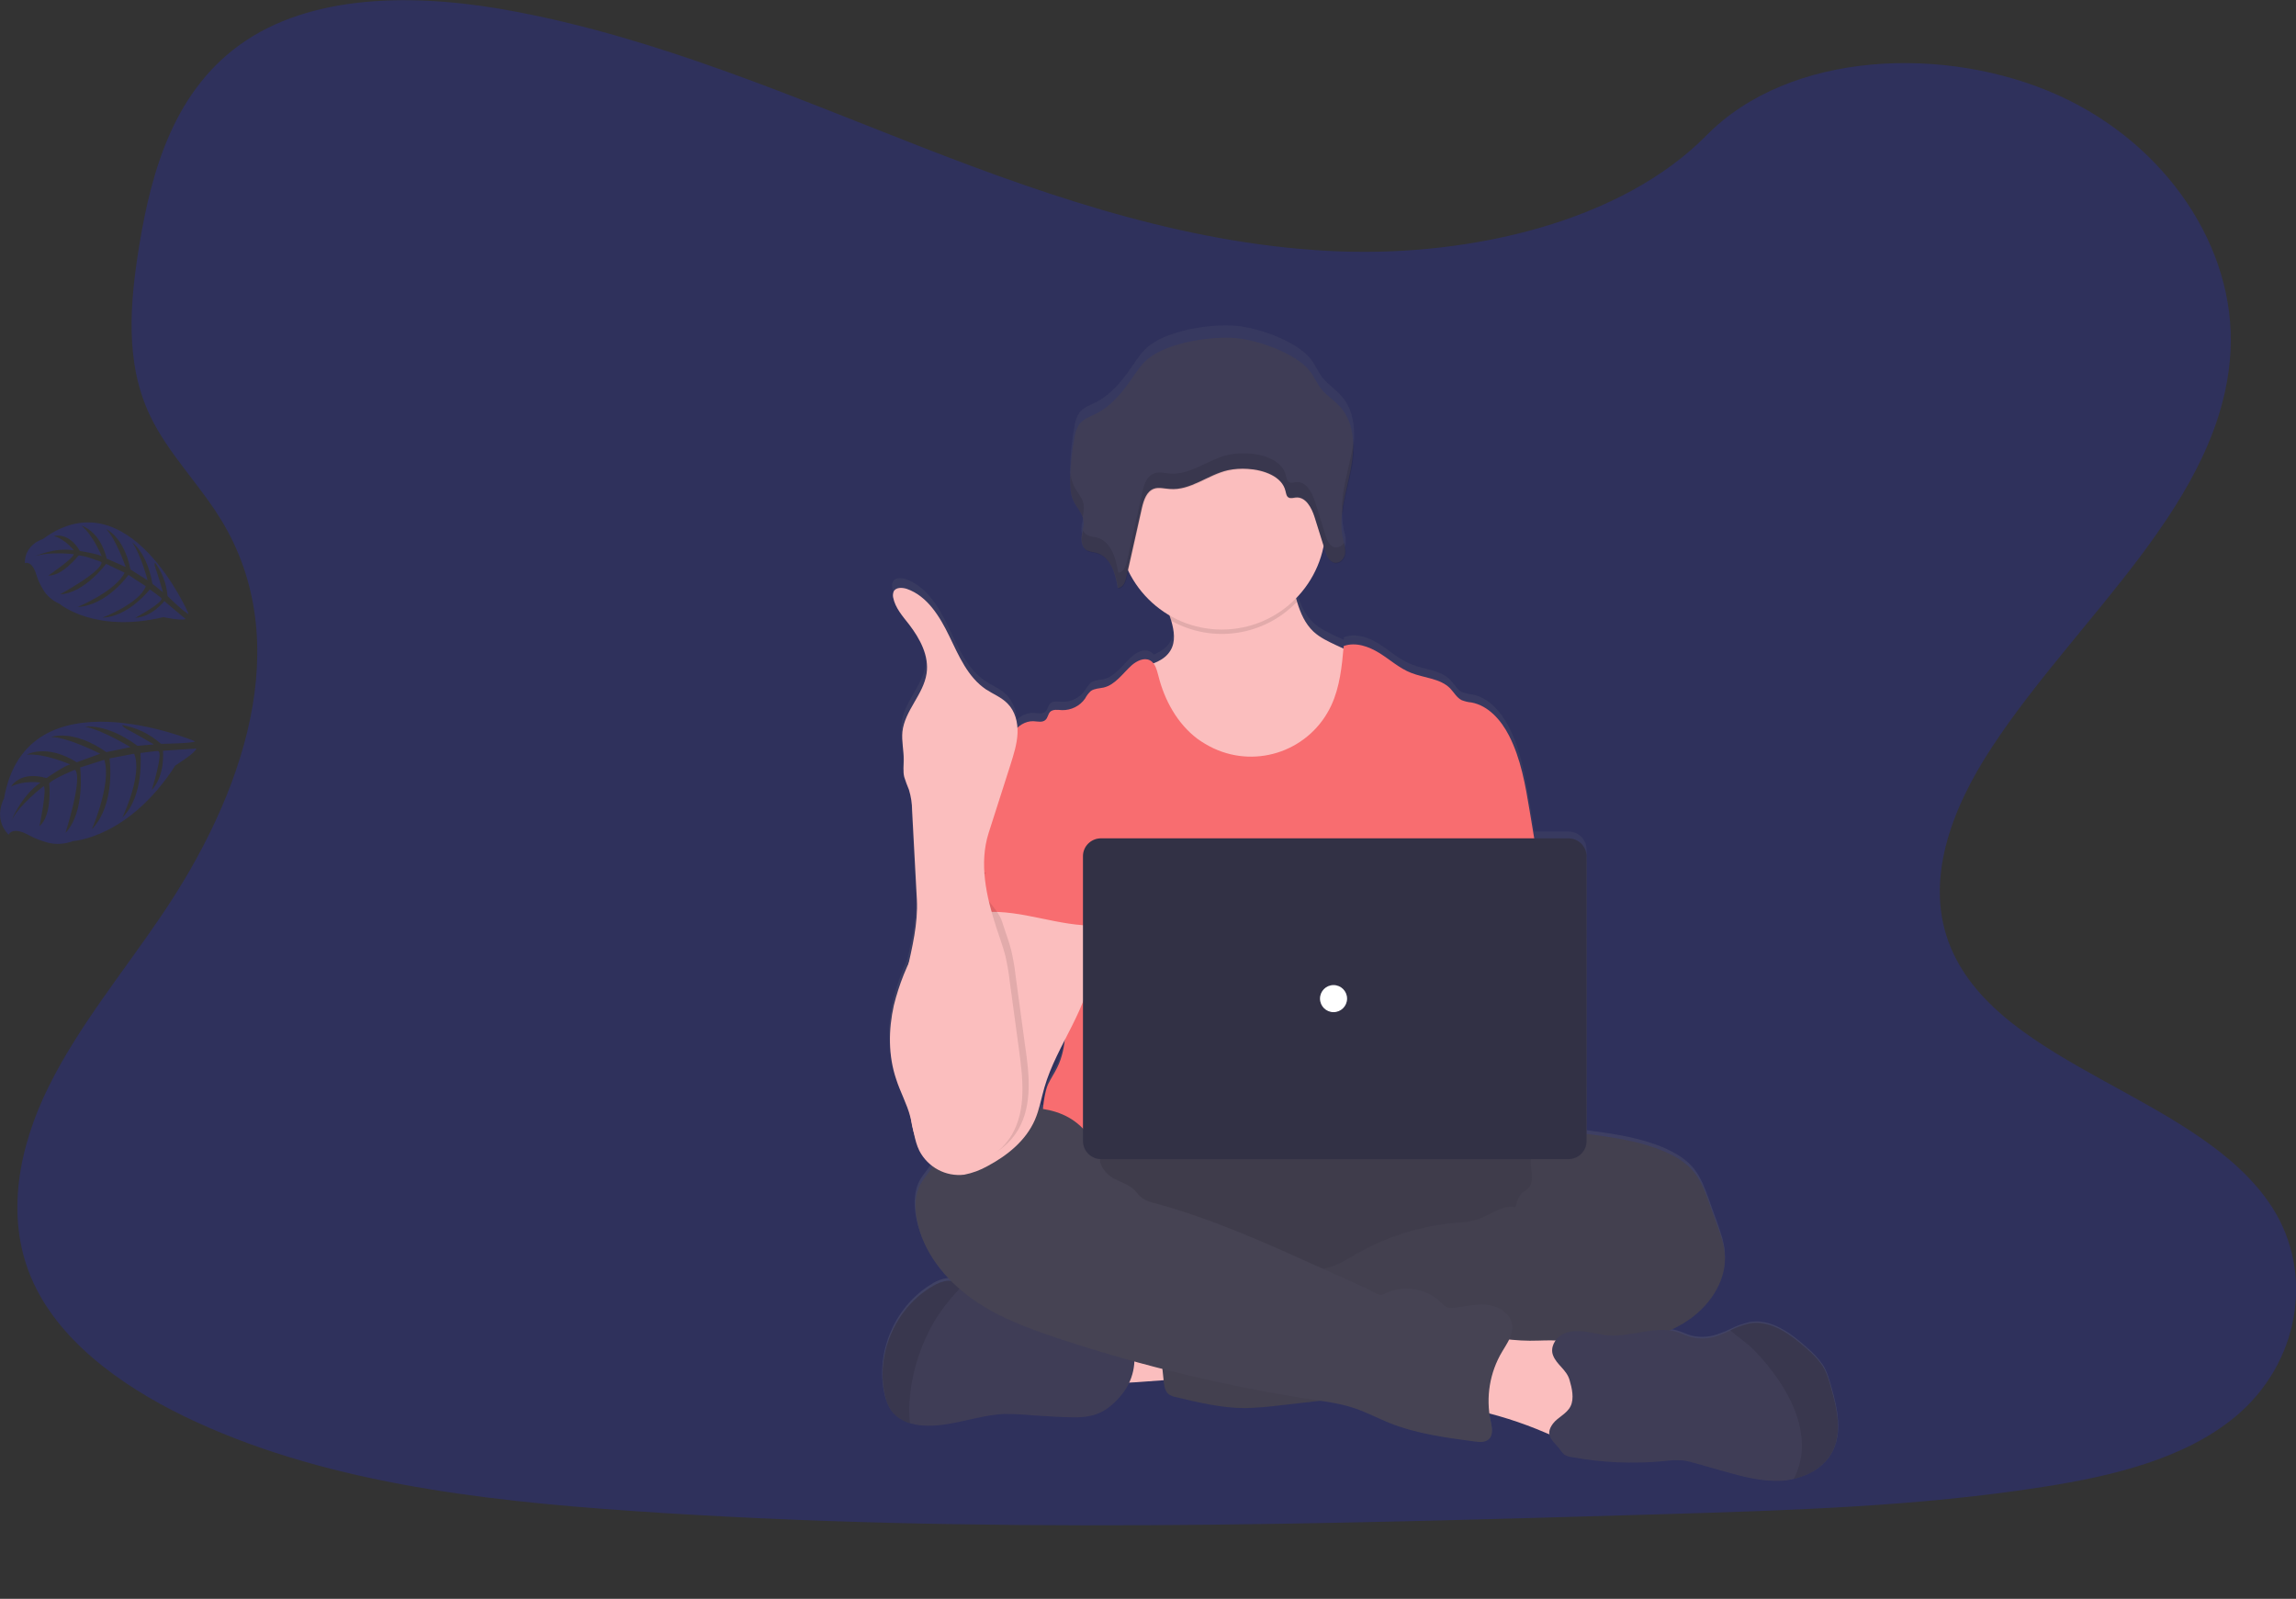 <?xml version="1.0" encoding="utf-8"?>
<!-- Generator: Adobe Illustrator 21.0.0, SVG Export Plug-In . SVG Version: 6.00 Build 0)  -->
<svg version="1.1" id="f1903550-5374-4fc8-959e-1f31e4981ba4"
	 xmlns="http://www.w3.org/2000/svg" xmlns:xlink="http://www.w3.org/1999/xlink" x="0px" y="0px" viewBox="0 0 1017.2 708.3"
	 style="enable-background:new 0 0 1017.2 708.3;" xml:space="preserve">
<rect x="0" y="0" width="1017.2" height="708.3" fill="#333333" stroke="none"/>
<style type="text/css">
	.st0{fill:#2F315C;enable-background:new    ;}
	.st1{fill:#2F315C;}
	.st2{fill:url(#SVGID_1_);}
	.st3{fill:#FBBEBE;}
	.st4{fill:#464353;}
	.st5{opacity:0.1;enable-background:new    ;}
	.st6{fill:#F86D70;}
	.st7{opacity:5.000000e-02;enable-background:new    ;}
	.st8{fill:#3F3D56;}
	.st9{opacity:0.1;}
	.st10{opacity:0.2;enable-background:new    ;}
	.st11{fill:#FFFFFF;}
</style>
<title>uploading</title>
<path class="st0" d="M594.2,111.4c-64.7-2.3-126.4-23.1-185.2-46S291.8,17.2,228.7,5.2C188.1-2.6,141.6-3.7,108.9,18
	c-31.5,21-41.7,57.2-47.2,90.7c-4.1,25.3-6.5,51.8,4.8,75.5c7.8,16.4,21.7,30.2,31.4,46c33.5,54.7,9.8,122.2-26.5,175.6
	c-17,25.1-36.7,49-49.9,75.7S2.3,538.8,13.8,566c11.4,27,38.5,47.2,67.9,61.5c59.7,28.9,130,37.2,198.6,41.9
	c151.8,10.4,304.5,5.9,456.7,1.4c56.3-1.7,112.9-3.4,168.3-12.1c30.8-4.8,62.6-12.5,84.9-31c28.4-23.5,35.4-63.4,16.4-92.9
	c-31.9-49.5-120-61.8-142.3-114.9c-12.3-29.2,0.3-61.8,18.2-88.9c38.2-58.2,102.3-109.2,105.7-175.7c2.3-45.7-28.5-91.4-76.1-113
	C862.1,19.7,792.8,22.5,756,60C718,98.5,651.4,113.4,594.2,111.4z"/>
<g>
	<path class="st1" d="M86.4,328.4c0,0-74.7-31.4-84.6,25.3c0,0-5.1,8.8,2,16.1c0,0,1.5-3.9,8.8,0.1c2.6,1.4,5.3,2.5,8.2,3.3
		c3.8,1.1,7.9,0.8,11.6-0.6l0,0c0,0,24.6-1.3,45.3-33.5c0,0,8.9-5.5,9.3-7.5l-14.8,1c0,0,1.1,10.9-5,17.4c0,0,5.4-16.8,2.8-17.3
		c-0.5-0.1-7.8,0.9-7.8,0.9s1.9,18.9-8,28.6c0,0,9.2-19.2,5.2-28.3l-10.9,2.1c0,0,3,19.9-7.8,31.4c0,0,8.9-20.4,5.5-30.8L35.5,340
		c0,0,2.5,19.4-6.5,29c0,0,7.9-24.6,4.2-28c0,0-9.4,3.8-11.4,6c0,0,1.5,14-4.3,19c0,0,3.5-17,1.8-17.7c0,0-10.9,8.2-14.3,15.4
		c0,0,4.2-10.9,12.9-17c0,0-7.3-1.2-13,1.8c0,0,3.8-7.2,15.7-3.8c0,0,8.8-6.1,10.6-6c0,0-11.2-5-19.3-4.4c0,0,8.7-5,22.1,3.4
		l10.4-3.8c0,0-14.5-7.4-21.8-7.4c0,0,9.7-3.7,24.5,6.7l10.7-2.2c0,0-12-7.4-20.1-9.1c0,0,9.7-1.5,23.2,8.5l7.3-0.6
		c0,0-8.9-5.2-11.5-6.5s-2.6-2.1-2.6-2.1c6.4,1.1,12.3,4,17.2,8.3C71.1,329.6,86.3,329.3,86.4,328.4z"/>
</g>
<g>
	<path class="st1" d="M83.6,272c0,0-26.5-61.3-64.6-33.2c0,0-8.1,2.3-8,10.7c0,0,3.1-1.5,5.1,5.1c0.7,2.3,1.7,4.5,3,6.6
		c1.7,2.8,4.2,5,7.3,6.3l0,0c0,0,15.4,13.2,46,5.9c0,0,8.4,1.8,9.8,0.8l-9.4-7.9c0,0-5.5,7.1-12.9,7.4c0,0,12.8-6.9,11.6-8.7
		c-0.3-0.4-5.1-3.9-5.1-3.9s-9.6,12.3-21,12.5c0,0,16.4-6.2,19.2-13.9l-7.7-5c0,0-9.5,13.5-22.5,14.2c0,0,16.9-7,20.8-15.2l-8.2-3.9
		c0,0-9.6,13-20.4,13.5c0,0,18.7-10.1,18.4-14.3c0,0-7.8-3.1-10.2-2.9c0,0-7.1,9.1-13.4,8.9c0,0,11.8-8.1,11.2-9.5
		c0,0-11.2-1.3-17.2,1c0,0,8.7-4.1,17.3-2.7c0,0-3.7-4.9-8.8-6.3c0,0,6.4-2.1,11.5,6.6c0,0,8.7,1.4,9.7,2.4c0,0-3.8-9.4-9-13.6
		c0,0,8,2,11.2,14.6l8.4,3.7c0,0-4.4-12.7-8.7-16.8c0,0,7.9,3.3,10.8,17.9l7.6,4.8c0,0-2.9-11.2-6.8-16.8c0,0,6.6,4.6,8.9,18.3
		l4.7,3.8c0,0-2.3-8.1-3.2-10.4s-0.3-2.7-0.3-2.7c3.2,4.3,5.1,9.4,5.5,14.7C74,264,83,272.5,83.6,272z"/>
</g>
<linearGradient id="SVGID_1_" gradientUnits="userSpaceOnUse" x1="694.135" y1="-41.853" x2="694.135" y2="469.758" gradientTransform="matrix(1 0 0 -1 -91.39 614.15)">
	<stop  offset="0" style="stop-color:#808080;stop-opacity:0.25"/>
	<stop  offset="0.54" style="stop-color:#808080;stop-opacity:0.12"/>
	<stop  offset="1" style="stop-color:#808080;stop-opacity:0.1"/>
</linearGradient>
<path class="st2" d="M811.5,614.9c-1-3.6-2-7.3-4-10.4c-1.9-2.7-4.1-5.1-6.6-7.2c-7.3-6.6-16.2-13.3-25.8-11.6
	c-3,0.7-5.9,1.7-8.6,3.1c-1.4,0.7-2.8,1.3-4.3,1.8c-4.1,1.7-8.5,2.1-12.8,1.1c-2.2-0.6-4.3-1.7-6.4-2.3c-1-0.3-2.1-0.5-3.2-0.7
	c2.1-0.9,4.1-2,6.1-3.2c10.8-6.7,19.4-18.7,18.2-31.4c-0.4-4.3-1.9-8.4-3.3-12.5c-1.3-3.5-2.6-7.1-3.8-10.6
	c-1.7-4.6-3.4-9.3-6.4-13.1c-3.4-4.3-8.2-7.1-13.1-9.3c-10.7-4.6-22.3-6.3-33.8-7.8l-0.8-0.1V376.4c0-4.4-3.5-8-7.9-8c0,0,0,0-0.1,0
	h-15.1c-0.7-4.1-1.3-8.2-2-12.2c-1.9-11.6-3.9-23.5-9.2-33.9c-3.5-6.9-9.1-13.4-16.6-14.7c-1.5-0.1-2.9-0.5-4.3-1
	c-2.2-1.1-3.4-3.5-5.1-5.3c-4.4-4.6-11.5-4.6-17.3-7c-5.2-2-9.4-5.9-14.1-8.9s-10.5-5.1-15.8-3.1c0,0.4-0.1,0.8-0.1,1.1l-3.3-1.5
	c-3.6-1.7-7.3-3.4-10.2-6.1c-3.7-3.5-5.7-8.1-7.2-13.1c-0.2-0.5-0.3-1-0.5-1.5c6.4-6.5,10.7-14.8,12.4-23.8c0.3,0.9,0.5,1.8,0.8,2.6
	c0.2,0.9,0.6,1.8,1,2.6c0.1,0.3,0.3,0.5,0.5,0.8c0.3,0.5,0.7,0.9,1.2,1.3c0.5,0.3,1,0.6,1.6,0.6c0.3,0,0.6,0,0.8,0
	c1.5-0.3,2.8-1.4,3.4-2.9c0.2-0.4,0.3-0.8,0.3-1.2c0-0.3,0.1-0.5,0.1-0.8c0-0.1,0-0.2,0-0.2s0-0.4,0-0.5s0-0.2,0-0.3s0-0.3,0-0.5
	v-0.3c0-0.2-0.1-0.4-0.1-0.6s0-0.1,0-0.2c0-0.3-0.1-0.5-0.2-0.8c0-0.1,0-0.1,0-0.2l-0.2-0.6l-0.1-0.4v-0.1l0,0
	c-0.1-0.4-0.2-0.8-0.3-1.2c-0.7-3.5-0.9-7-0.5-10.6c0.6-5.2,1.6-10.3,2.9-15.4l0.2-0.9l0.2-1.1c0.2-0.7,0.3-1.4,0.5-2.2l0,0
	c0.1-0.6,0.3-1.2,0.4-1.9s0.2-1.1,0.3-1.6c0-0.1,0-0.1,0-0.2c0.6-3.7,0.8-7.5,0.5-11.3l0,0c-0.5-5.2-2.1-10.2-5.7-14.1
	c-2.5-2.8-5.8-4.9-8.1-7.8c-2.2-2.8-3.4-6.1-5.7-8.8c-6.3-7.5-22.3-13.2-32.1-14.2c-11.3-1.1-29.5,1.7-38.6,8.4
	c-3.4,2.5-5.7,6-8,9.4c-4.3,6.3-9.2,12.5-16.1,16c-2.6,1.3-5.6,2.3-7.3,4.6c-1,1.6-1.7,3.3-2,5.2c-1.3,6.5-2,13.1-2.1,19.8
	c-0.1,2.9,0.2,5.8,1.1,8.6c0.1,0.4,0.3,0.8,0.5,1.1l0,0c0.2,0.3,0.3,0.7,0.5,1l0.1,0.2c1.2,1.7,2.3,3.6,3.2,5.5
	c0.2,0.5,0.4,1.1,0.5,1.7c0.2,1.5,0.1,3-0.3,4.4l0,0c0,0.2-0.1,0.4-0.1,0.6l-0.1,0.5c0,0.1,0,0.3-0.1,0.4c-0.1,0.4-0.2,0.9-0.2,1.3
	c0,0.3-0.1,0.6-0.1,0.9c-0.1,1.2,0.2,2.5,0.7,3.6c0.1,0.3,0.3,0.5,0.5,0.8c0.4,0.5,0.8,0.9,1.3,1.1c1.2,0.4,2.4,0.7,3.7,0.9
	c3.7,0.8,6.1,3.7,7.6,7.2c0.3,0.8,0.6,1.6,0.9,2.4c0.6,2.1,1.1,4.1,1.4,6.3c1.7-0.1,2.7-1.6,3.3-3.2c0.2-0.5,0.3-1.1,0.5-1.6
	c0.2-1,0.5-2.1,0.7-3.1c3.9,8.4,10.3,15.4,18.3,20.1c0.3,0.8,0.5,1.6,0.8,2.5c1.3,4.5,1.9,9.3-0.3,13.2c-1.6,2.8-4.3,4.5-7.4,5.8
	c-0.4-0.6-1-1.1-1.7-1.4c-2.6-1.3-5.8,0.3-8,2.3c-4,3.6-7.3,8.8-12.5,10c-1.9,0.4-4,0.4-5.6,1.5c-1,1-1.9,2.1-2.6,3.4
	c-2.3,3.3-6.2,5.3-10.2,5.1c-1.8-0.1-4-0.5-5.3,0.8c-0.9,1-1,2.6-2,3.5c-1.3,1.3-3.5,0.7-5.4,0.6c-2.7,0-5.4,1.1-7.3,3.1
	c-0.1-4-1.7-7.9-4.4-10.9c-2.7-2.8-6.5-4.2-9.7-6.4c-8-5.4-12-15-16.2-23.8s-9.7-18-18.8-21.2c-2.1-0.7-5-0.8-5.9,1.2
	c-0.3,0.8-0.4,1.8-0.2,2.6c0.9,4.7,4.2,8.4,7.1,12.1c4.8,6.3,8.9,14,7.7,22c-1.4,9.4-9.7,16.6-10.7,26c-0.4,4.1,0.6,8.3,0.6,12.5
	c0,2.6-0.4,5.2,0.2,7.8c0.6,1.9,1.3,3.8,2.1,5.6c0.9,3,1.4,6.2,1.4,9.3c0.7,13.3,1.4,26.5,2.1,39.8c0.5,9.9-1.6,19.7-3.8,29.4
	c-2.7,5.8-4.8,11.8-6.3,18c-2.5,10.8-2.5,22.4,1,32.9c1.9,5.7,4.8,11.1,6.3,16.9c0,0.1,0.1,0.3,0.1,0.4c0.2,1.2,0.3,2.5,0.5,3.7
	c0.3,1.4,0.7,2.8,1.1,4.2c0.5,2.4,1.2,4.7,2.2,6.9c1.4,2.8,3.5,5.2,6,7c-1.4,2.8-3.8,5.1-5.3,7.8c-2.7,4.8-2.8,10.7-1.8,16.1
	c1.9,10.5,7.5,19.8,15,27.4c-0.3,0-0.7,0-1,0c-2.4,0.3-4.8,1.1-6.8,2.5c-15.8,9.2-24.8,29-21.5,47.1c0.7,3.5,1.8,7.1,4.1,9.8
	c2,2.1,4.5,3.7,7.3,4.5c1.7,0.5,3.5,0.9,5.4,1c12.3,1,24.2-4.7,36.6-5.2c4.1-0.1,8.2,0.1,12.3,0.6c5.9,0.5,11.9,0.8,17.9,0.9
	c9.7,0.2,15.2-2.3,21.3-9.6c1.5-1.8,2.8-3.8,3.8-5.9c5.3-0.3,11.1-0.8,15.3-1.1l0.1,0.6c0.2,2,0.6,4.3,2.2,5.6c0.9,0.6,1.9,1,3,1.2
	c10.1,2.5,20.3,5,30.7,5c4.9-0.1,9.8-0.5,14.6-1.1l18.3-2.1c5.3,0.7,10.6,1.8,15.7,3.4c5.3,1.8,10.2,4.5,15.4,6.6
	c12,4.9,24.9,6.6,37.7,8.3c2.2,0.3,4.7,0.5,6.3-1c2.1-2,1.4-5.3,0.8-8.2c-0.2-1.1-0.4-2.3-0.6-3.5c8.6,2.3,17.1,5.2,25.3,8.8
	l1.4,0.6c0.4,2.2,2.4,3.9,4.4,6.3c0.6,1,1.4,1.9,2.2,2.7c1,0.6,2,1,3.2,1.2c13.5,2.5,27.3,3.1,41,1.8c2.8-0.4,5.6-0.5,8.5-0.3
	c2.1,0.3,4.1,0.7,6.1,1.4l11.6,3.3c8.5,2.5,17.3,4.9,26.1,4.4c1.8-0.1,3.6-0.4,5.3-0.8c7-1.6,13.5-5.5,16.9-11.8
	C816.3,634.7,814.1,624.2,811.5,614.9z M471.9,458.4c-0.4,4.3-1.5,8.6-3.3,12.5c-1.2,2.5-2.8,4.8-4,7.3c-1.1,2.3-1.9,6.6-2.4,11.3
	c-0.6-0.1-1.2-0.2-1.8-0.3c0.9-3.1,1.6-6.3,2.5-9.5C464.9,472.5,468.3,465.4,471.9,458.4z"/>
<path class="st3" d="M487.3,612.2c-2.1-4.8-4.1-10.3-2-15.1c1.4-2.8,3.7-5.1,6.7-6.3c2.9-1.2,5.9-1.9,9-2.2
	c9.7-1.3,19.5-1.4,29.3-0.4c0.7,5.6-0.8,11.3-2.1,16.8c-1.2,5-1.8,5.7-7,6C517.8,611.2,488.1,614,487.3,612.2z"/>
<ellipse class="st4" cx="576.3" cy="539.9" rx="143" ry="40"/>
<ellipse class="st5" cx="576.3" cy="539.9" rx="143" ry="40"/>
<path class="st3" d="M602,328.7c-4.9,9.5-13,16.9-22.9,20.8c-5.8,2.1-12,3.3-18.2,3.5c-6.8,0.3-13.7-0.1-20.1-2.5
	c-8.6-3.1-15.7-9.4-21-16.8s-9-15.8-12.2-24.3c-1.7-4.4-3.3-9.1-2.5-13.8c5.2-1.2,10.8-2.9,13.5-7.5c2.3-3.9,1.6-8.6,0.3-13.1
	c-0.4-1.3-0.8-2.5-1.2-3.7c-1-2.9-4.5-8.4-2-10.9c1.5-1.6,7.9-2.4,10.2-3.4c6.8-3.1,13.1-7.7,20.6-9.2c6.5-1.3,13.2-0.1,19.6,1.3
	c0.9,0.1,1.7,0.4,2.4,0.9c0.8,0.7,1.5,1.6,1.8,2.7c1.8,4.5,2.9,9.4,4.4,14.1c1.5,4.9,3.5,9.5,7.2,13c2.9,2.7,6.6,4.4,10.2,6.1
	l8.9,4.1c1.6,0.6,3,1.5,4.2,2.7c1.2,1.6,1.9,3.5,2,5.4C608.6,308.5,606.8,319.2,602,328.7z"/>
<path class="st5" d="M574.5,266.7c-14.5,15.1-37.4,18.5-55.6,8.3c-0.4-1.3-0.8-2.5-1.2-3.7c-1-2.9-4.5-8.4-2-10.9
	c1.5-1.6,7.9-2.4,10.2-3.4c6.8-3.1,13.1-7.7,20.6-9.2c6.5-1.3,13.2-0.1,19.6,1.3c0.9,0.1,1.7,0.4,2.4,0.9c0.8,0.7,1.5,1.6,1.8,2.7
	C571.9,257.1,573,262.1,574.5,266.7z"/>
<circle class="st3" cx="541.3" cy="232.9" r="46"/>
<path class="st6" d="M681.5,382.2l-3.8-22.9c-1.9-11.5-3.9-23.2-9.2-33.5c-3.5-6.8-9.1-13.2-16.6-14.6c-1.5-0.1-2.9-0.5-4.3-1
	c-2.2-1.1-3.4-3.4-5.1-5.2c-4.4-4.5-11.5-4.6-17.3-6.9c-5.2-2-9.4-5.9-14.1-8.8s-10.5-5-15.8-3.1c-0.8,9-1.7,18.1-5.5,26.3
	c-9.2,19.7-32.5,28.2-52.2,19c-2.5-1.2-4.9-2.6-7.1-4.2c-8.9-6.7-14.6-17.1-17.3-27.9c-0.7-2.6-1.4-5.7-3.8-6.9
	c-2.6-1.3-5.8,0.3-8,2.2c-4,3.6-7.3,8.7-12.5,9.9c-1.9,0.4-4,0.4-5.6,1.5c-1.1,1-1.9,2.1-2.6,3.4c-2.3,3.3-6.2,5.2-10.2,5.1
	c-1.8-0.1-4-0.5-5.3,0.8c-0.9,1-1,2.6-2,3.5c-1.3,1.3-3.5,0.7-5.4,0.6c-3.6-0.1-6.9,2.1-8.9,5s-3,6.4-4,9.9
	c10.9,24.3,20.9,48.7,31.9,73c0.5,0.9,0.8,1.9,0.8,3c-0.2,1.1-0.7,2.1-1.4,3c-5.4,8.6-5.2,19.4-4.6,29.6s1.3,20.8-3.2,29.9
	c-1.2,2.5-2.8,4.8-4,7.3c-2.7,5.6-3.7,23.7-2.1,29.7h226c-4.3-11.8-2.7-35.6-1.8-48.2c0.6-8.8-1-17.6-1.7-26.4
	C683.4,417.1,684.5,400.1,681.5,382.2z"/>
<path class="st4" d="M693.1,502.7c3.3-1.3,7-0.8,10.6-0.3c11.5,1.6,23.2,3.2,33.8,7.8c5,2.1,9.8,5,13.1,9.2c3,3.8,4.8,8.4,6.4,13
	l3.8,10.5c1.5,4,2.9,8.1,3.3,12.3c1.2,12.6-7.4,24.5-18.2,31s-23.6,8.9-36,11.3s-24.9,5.1-37.3,8c-5.8,1.5-11.6,2.6-17.5,3.5
	c-13.2,1.5-27.1-0.7-39.7,3.7c-5,1.8-9.9,4.3-15.1,5.6c-3.4,0.8-6.9,1.3-10.4,1.7l-23.8,2.7c-4.8,0.6-9.7,1-14.6,1.1
	c-10.4,0-20.6-2.5-30.7-4.9c-1.1-0.2-2.1-0.6-3-1.2c-1.6-1.3-2-3.5-2.2-5.5c-1-8.9-1.9-17.9-2.7-26.8c-0.2-2.9-0.4-6.1,1.2-8.5
	c2-3,5.9-3.9,9.5-4.5c15.1-2.5,30.4-3.5,45.7-3.2c5.8-5.8,15.4-5.8,23-9c2.8-1.3,5.5-2.8,8.1-4.4c13.6-7.9,28.8-12.7,44.5-14.1
	c3.1-0.1,6.1-0.5,9.1-1.3c5.9-1.8,11.3-6.8,17.3-5.6c0.8-2.1,1.3-4.8,3-6.3c0.9-0.7,1.9-1.2,2.7-2c1.7-1.7,1.8-4.3,1.6-6.7
	s-0.8-4.8-0.2-7.1c0.3-0.9,0.6-1.7,1.1-2.5C682.5,504.9,687,502.2,693.1,502.7z"/>
<path class="st7" d="M693.1,502.7c3.3-1.3,7-0.8,10.6-0.3c11.5,1.6,23.2,3.2,33.8,7.8c5,2.1,9.8,5,13.1,9.2c3,3.8,4.8,8.4,6.4,13
	l3.8,10.5c1.5,4,2.9,8.1,3.3,12.3c1.2,12.6-7.4,24.5-18.2,31s-23.6,8.9-36,11.3s-24.9,5.1-37.3,8c-5.8,1.5-11.6,2.6-17.5,3.5
	c-13.2,1.5-27.1-0.7-39.7,3.7c-5,1.8-9.9,4.3-15.1,5.6c-3.4,0.8-6.9,1.3-10.4,1.7l-23.8,2.7c-4.8,0.6-9.7,1-14.6,1.1
	c-10.4,0-20.6-2.5-30.7-4.9c-1.1-0.2-2.1-0.6-3-1.2c-1.6-1.3-2-3.5-2.2-5.5c-1-8.9-1.9-17.9-2.7-26.8c-0.2-2.9-0.4-6.1,1.2-8.5
	c2-3,5.9-3.9,9.5-4.5c15.1-2.5,30.4-3.5,45.7-3.2c5.8-5.8,15.4-5.8,23-9c2.8-1.3,5.5-2.8,8.1-4.4c13.6-7.9,28.8-12.7,44.5-14.1
	c3.1-0.1,6.1-0.5,9.1-1.3c5.9-1.8,11.3-6.8,17.3-5.6c0.8-2.1,1.3-4.8,3-6.3c0.9-0.7,1.9-1.2,2.7-2c1.7-1.7,1.8-4.3,1.6-6.7
	s-0.8-4.8-0.2-7.1c0.3-0.9,0.6-1.7,1.1-2.5C682.5,504.9,687,502.2,693.1,502.7z"/>
<path class="st8" d="M496.5,618.4c-6.2,7.2-11.6,9.7-21.3,9.5c-6-0.1-11.9-0.5-17.9-0.9c-4.1-0.4-8.2-0.6-12.2-0.6
	c-12.3,0.5-24.3,6.1-36.6,5.1c-1.8-0.1-3.6-0.5-5.4-1c-2.8-0.8-5.3-2.3-7.3-4.4c-2.4-2.7-3.5-6.2-4.1-9.7
	c-3.3-17.9,5.7-37.5,21.5-46.6c2.1-1.3,4.4-2.2,6.8-2.4c2.4,0,4.8,0.5,6.9,1.5l0.2,0.1c6.4,2.6,12.2,6.5,17.1,11.4
	c0.7,0.9,1.6,1.6,2.6,2.1c1,0.4,2,0.6,3.1,0.6l13.1,0.8c2.2,0.1,4.4,0.4,6.6,0.9c2.4,0.8,4.7,1.8,6.9,3c7.1,3.2,14.9,4,22.5,5.2
	c0.7,0,1.4,0.3,2,0.8c0.3,0.4,0.5,0.8,0.6,1.3C504,603.3,502,612,496.5,618.4z"/>
<path class="st5" d="M427.1,569c-5.1,4.9-9.5,10.4-13.2,16.4c-5.8,10-9.5,21.1-10.7,32.5c-0.5,4.2-0.5,8.4-0.1,12.6
	c-2.8-0.8-5.3-2.3-7.3-4.4c-2.4-2.7-3.5-6.2-4.1-9.7c-3.3-17.9,5.7-37.5,21.5-46.6c2.1-1.3,4.4-2.2,6.8-2.4c2.4,0,4.8,0.5,6.9,1.5
	L427.1,569z"/>
<path class="st3" d="M681.6,593.9c7.3-0.2,15.6-0.6,21,4.4c5.2,4.7,5.8,12.4,6.2,19.3l0.4,8.1c0.1,2.5,0.2,5-0.8,7.3
	c-1.8,4-6.6,5.9-11,5.7s-8.5-2.2-12.5-3.9c-10.9-4.7-22.3-8.3-34-10.7c0.4-5.6,1-11.1,1.9-16.7c0.6-3.8,0.7-10.2,3.3-13.4
	c2.7-3.4,6.2-1.5,9.9-0.9C671.2,593.8,676.4,594.1,681.6,593.9z"/>
<path class="st4" d="M487.4,512.8c0,1-1.6,0-1.7-1.1c-1.1-8.1-7.5-14.8-15-18s-16-3.4-24.1-2.6c-12.3,1.2-26,5.8-30.5,17.3
	c-1.1,2.7-1.5,5.6-2.8,8.1c-1.4,2.8-3.8,5.1-5.3,7.8c-2.7,4.7-2.8,10.5-1.8,15.9c2.6,14.3,12.4,26.5,24.2,35s25.7,13.5,39.5,18.1
	c36.5,12,74,21,112,26.8c6.2,0.9,12.4,1.8,18.3,3.8c5.3,1.8,10.2,4.4,15.4,6.5c12,4.8,24.9,6.5,37.7,8.2c2.2,0.3,4.7,0.5,6.3-1
	c2.1-1.9,1.4-5.3,0.8-8.1c-2.2-10.5-0.4-21.5,5.1-30.7c2.1-3.6,4.9-7.3,4.5-11.5c-0.5-4.9-5.3-8.3-10.1-9.1s-9.7,0.4-14.6,1
	c-1.7,0.2-3.5,0.4-5-0.5c-0.7-0.5-1.4-1.1-1.9-1.7c-6.8-6.6-17.2-8-25.5-3.6c-1.8,1-4.5-1.2-6.4-2.1l-21-9.5
	c-24.2-10.9-48.4-21.9-74-28.8c-2-0.4-4-1.2-5.7-2.4c-1.3-1-2.2-2.4-3.3-3.5c-2.5-2.4-6.1-3.4-9.2-5.1S486.7,516.2,487.4,512.8z"/>
<path class="st8" d="M811.6,643.5c-3.4,6.2-9.9,10.1-16.9,11.7c-1.8,0.4-3.5,0.7-5.3,0.8c-8.8,0.5-17.6-1.9-26.1-4.3l-11.6-3.3
	c-2-0.6-4-1.1-6.1-1.4c-2.8-0.2-5.6-0.1-8.4,0.3c-13.7,1.3-27.5,0.7-41-1.8c-1.1-0.1-2.2-0.5-3.2-1.1c-0.8-0.8-1.6-1.7-2.2-2.7
	c-3.2-3.8-6.5-6-2.8-11c2.2-2.9,6.1-4.3,7.8-7.7s0.6-8.1-0.4-11.5c-1.3-4.8-5.8-6.8-7.4-11.2c-1.2-3.3,0.8-7.1,3.8-8.9
	s6.7-1.9,10.2-1.5s6.9,1.4,10.4,1.7c10.3,0.8,20.8-4.5,30.6-1.5c2.2,0.7,4.2,1.7,6.4,2.3c4.3,1,8.8,0.6,12.8-1.1
	c1.4-0.5,2.8-1.2,4.3-1.8c2.7-1.4,5.6-2.4,8.5-3.1c9.6-1.7,18.5,5,25.8,11.5c2.5,2.1,4.7,4.5,6.5,7.1c2,3.1,3.1,6.8,4,10.3
	C814,624.5,816.2,635,811.6,643.5z"/>
<path class="st5" d="M811.6,643.5c-3.4,6.2-9.9,10.1-16.9,11.7c2.7-5.3,4-11.2,3.5-17.2c-0.6-9.5-4.8-18.5-10.1-26.4
	c-3.3-4.9-7-9.4-11.1-13.6c-3.2-3.2-7.1-5.7-10.5-8.7c2.7-1.4,5.6-2.4,8.5-3.1c9.6-1.7,18.5,5,25.8,11.5c2.5,2.1,4.7,4.5,6.5,7.1
	c2,3.1,3.1,6.8,4,10.3C814,624.5,816.2,635,811.6,643.5z"/>
<path class="st8" d="M509.6,158.2c-3.4,2.4-5.7,5.9-8,9.3c-4.3,6.2-9.2,12.4-16.1,15.8c-2.6,1.3-5.6,2.3-7.3,4.6
	c-1,1.5-1.7,3.3-2,5.1c-1.3,6.5-2,13-2.1,19.6c0,3.3,0.1,6.7,1.6,9.6c1.4,2.8,3.8,5.2,4.3,8.2c0.4,2.4-0.5,4.8-0.8,7.1
	s0.2,5.2,2.4,6.4c1.2,0.4,2.4,0.7,3.7,0.9c6.7,1.5,8.9,9.3,9.9,15.7c2.3-0.1,3.3-2.7,3.8-4.8l6.9-30.8c0.8-3.3,2-7.2,5.3-8.4
	c2.2-0.8,4.7,0,7,0.1c9.2,0.8,16.9-6.3,25.8-8.3c2.9-0.6,5.8-0.8,8.7-0.6c7.1,0.4,15.3,3.3,16.8,9.8c0.3,1.1,0.4,2.4,1.4,2.9
	s2,0.1,3.1,0c4.5-0.5,7.1,4.6,8.4,8.7l4.7,15c0.7,2.3,1.9,4.9,4.3,5.2c2.3,0.3,4.2-1.9,4.5-4s-0.4-4.3-0.9-6.5
	c-2.2-9.9,1.2-19.9,3.2-29.8s2.4-21.2-4.5-28.8c-2.5-2.8-5.8-4.8-8.2-7.7c-2.2-2.7-3.4-6.1-5.7-8.7c-6.3-7.4-22.3-13.1-32.1-14
	C536.9,148.8,518.6,151.6,509.6,158.2z"/>
<g class="st9">
	<path d="M591.6,242.5c-2.5-0.3-3.6-3-4.3-5.2c-1.6-5-3.1-10-4.7-15c-1.3-4.1-3.9-9.2-8.4-8.7c-1,0.1-2.2,0.5-3.1,0
		s-1.2-1.8-1.4-2.9c-1.5-6.6-9.7-9.5-16.8-9.8c-2.9-0.2-5.8,0-8.7,0.6c-9,2-16.7,9-25.8,8.3c-2.4-0.2-4.8-0.9-7-0.1
		c-3.4,1.2-4.6,5-5.3,8.4l-6.9,30.8c-0.5,2.1-1.5,4.7-3.8,4.8c-1-6.4-3.2-14.2-9.9-15.7c-1.3-0.1-2.5-0.4-3.7-0.9
		c-0.9-0.5-1.6-1.2-1.9-2.1c-0.2,0.9-0.4,1.9-0.5,2.8c-0.3,2.4,0.2,5.2,2.4,6.4c1.2,0.4,2.4,0.7,3.7,0.9c6.7,1.5,8.9,9.3,9.9,15.7
		c2.3-0.1,3.3-2.7,3.8-4.8l6.9-30.8c0.8-3.3,2-7.2,5.3-8.4c2.2-0.8,4.7,0,7,0.1c9.2,0.8,16.9-6.3,25.8-8.3c2.9-0.6,5.8-0.8,8.7-0.6
		c7.1,0.4,15.3,3.3,16.8,9.8c0.3,1.1,0.4,2.4,1.4,2.9s2,0.1,3.1,0c4.5-0.5,7.1,4.6,8.4,8.7c1.6,5,3.1,10,4.7,15
		c0.7,2.3,1.9,4.9,4.3,5.2c2.3,0.3,4.2-1.9,4.5-4c0.2-1.8-0.1-3.6-0.6-5.3C594.8,241.7,593.3,242.6,591.6,242.5z"/>
	<path d="M480.1,223.5c-0.5-3-3-5.4-4.3-8.2c-0.9-1.9-1.4-3.9-1.5-6c0,1.1-0.1,2.2-0.1,3.4c0,3.3,0.1,6.7,1.6,9.6
		c1.1,2.3,2.9,4.3,3.9,6.6C480.1,227.1,480.3,225.3,480.1,223.5z"/>
	<path d="M598.5,202.2c-1.8,8.7-4.7,17.6-3.8,26.3c0.6-6.5,2.5-12.9,3.8-19.3c1.1-4.9,1.5-9.8,1.2-14.8
		C599.5,197,599.1,199.6,598.5,202.2z"/>
</g>
<path class="st3" d="M484,426.4c-1.2,19.9-15.8,36.3-21.3,55.4c-1.4,4.8-2.2,9.7-4.2,14.3c-4,9.2-12.2,15.8-21,20.5
	c-3.2,1.8-6.7,3.1-10.3,3.8c-8.2,1-16.1-3.3-19.9-10.6c-2.3-4.7-2.6-10-4-15c-1.5-5.8-4.5-11.1-6.3-16.8c-3.5-10.4-3.4-21.8-1-32.6
	c2.3-9.3,5.9-18.3,10.7-26.6c0.7-1.2,1.4-2.5,2.1-3.7c2.1-3.5,4.4-6.8,6.9-10c6-7.2,13.7-12.8,21.3-18.3c0.6-0.5,1.3-0.8,2-1h0.1
	c0.9,0,1.7,0.2,2.5,0.6c10.6,4.6,20.7,10.1,30.4,16.4c3.4,2.3,8.9,4.8,10.7,8.8S484.3,422.1,484,426.4z"/>
<path class="st6" d="M444.3,335c-1,1-1.7,2.2-2.2,3.5c-8.1,18.2-12.9,37.7-14.1,57.6c0,1-0.2,1.9-0.7,2.8c-0.4,0.6-0.9,1.1-1.5,1.6
	c-2,2.3-1.7,5.8,0.7,7.8c0.1,0.1,0.2,0.2,0.3,0.2c1.7-3.1,5.6-4.1,9.1-4.4c16.8-1.3,33.2,6.5,50.1,5.9c-1.2-4.1-2.9-8.1-3.9-12.2
	c-4.3-18.5,6.4-38.6-0.2-56.4c-1.3-3.6-3.5-7.1-7-8.6c-1.4-0.6-2.9-1-4.5-1.2c-4.3-0.8-12.7-4.1-16.9-2.7c-1.5,0.5-2.1,1.9-3.4,2.8
	C448.5,332.9,446,333.3,444.3,335z"/>
<path class="st5" d="M451.2,500.3c-5.2,8.9-14.7,14.4-25,14.5c-2.7,0.1-5.5-0.4-8-1.5c-6.4-2.8-10-9.8-11.3-16.7s-0.9-13.9-1.9-20.9
	c-0.8-5.5-2.4-10.9-3.2-16.4c-2.1-13.6,2-27.1,4.9-40.7c0.7-1.2,1.4-2.5,2.1-3.7c2.1-3.5,4.4-6.8,6.9-10c6-7.2,13.7-12.8,21.3-18.3
	h-8c0.6-0.4,1.5-0.3,1.9,0.3c0.1,0.2,0.2,0.4,0.3,0.7c0.8,7,10.7,14,12.8,20.8c1.3,4.2,2.9,8.3,4,12.5c0.8,3.6,1.5,7.3,1.9,11
	c1.4,10.4,2.8,20.7,4.2,31C456,475.7,457.5,489.3,451.2,500.3z"/>
<path class="st3" d="M438,369l9.7-30.3c1.4-4.5,2.9-9.1,3.1-13.9s-1.1-9.8-4.4-13.1c-2.7-2.8-6.4-4.2-9.6-6.3
	c-8-5.4-12-14.8-16.2-23.5s-9.7-17.8-18.8-21c-2.1-0.7-5-0.8-5.9,1.2c-0.3,0.8-0.4,1.8-0.2,2.6c0.9,4.6,4.2,8.3,7.1,12
	c4.8,6.3,8.9,13.9,7.7,21.7c-1.4,9.3-9.7,16.4-10.7,25.8c-0.4,4.1,0.6,8.2,0.6,12.3c0,2.6-0.4,5.2,0.2,7.7c0.6,1.9,1.3,3.8,2.1,5.7
	c0.9,3,1.4,6.1,1.4,9.2l2.1,39.4c1.1,21.3-10.4,42-7.2,63c0.8,5.5,2.5,10.9,3.2,16.4c1,6.9,0.5,14,1.9,20.9s5,13.8,11.3,16.7
	c2.5,1,5.3,1.5,8,1.5c10.3-0.1,19.8-5.6,25-14.5c6.3-11,4.8-24.6,3.1-37.1l-4.2-31c-0.4-3.7-1.1-7.4-1.9-11c-1.1-4.3-2.7-8.4-4-12.5
	C436.9,397,433.7,382.6,438,369z"/>
<path class="st8" d="M487.8,371.4h207.1c4.4,0,8,3.6,8,8v126.1c0,4.4-3.6,8-8,8H487.8c-4.4,0-8-3.6-8-8V379.3
	C479.8,374.9,483.4,371.4,487.8,371.4z"/>
<path class="st10" d="M487.8,371.4h207.1c4.4,0,8,3.6,8,8v126.1c0,4.4-3.6,8-8,8H487.8c-4.4,0-8-3.6-8-8V379.3
	C479.8,374.9,483.4,371.4,487.8,371.4z"/>
<circle class="st11" cx="590.8" cy="442.4" r="6"/>
</svg>
